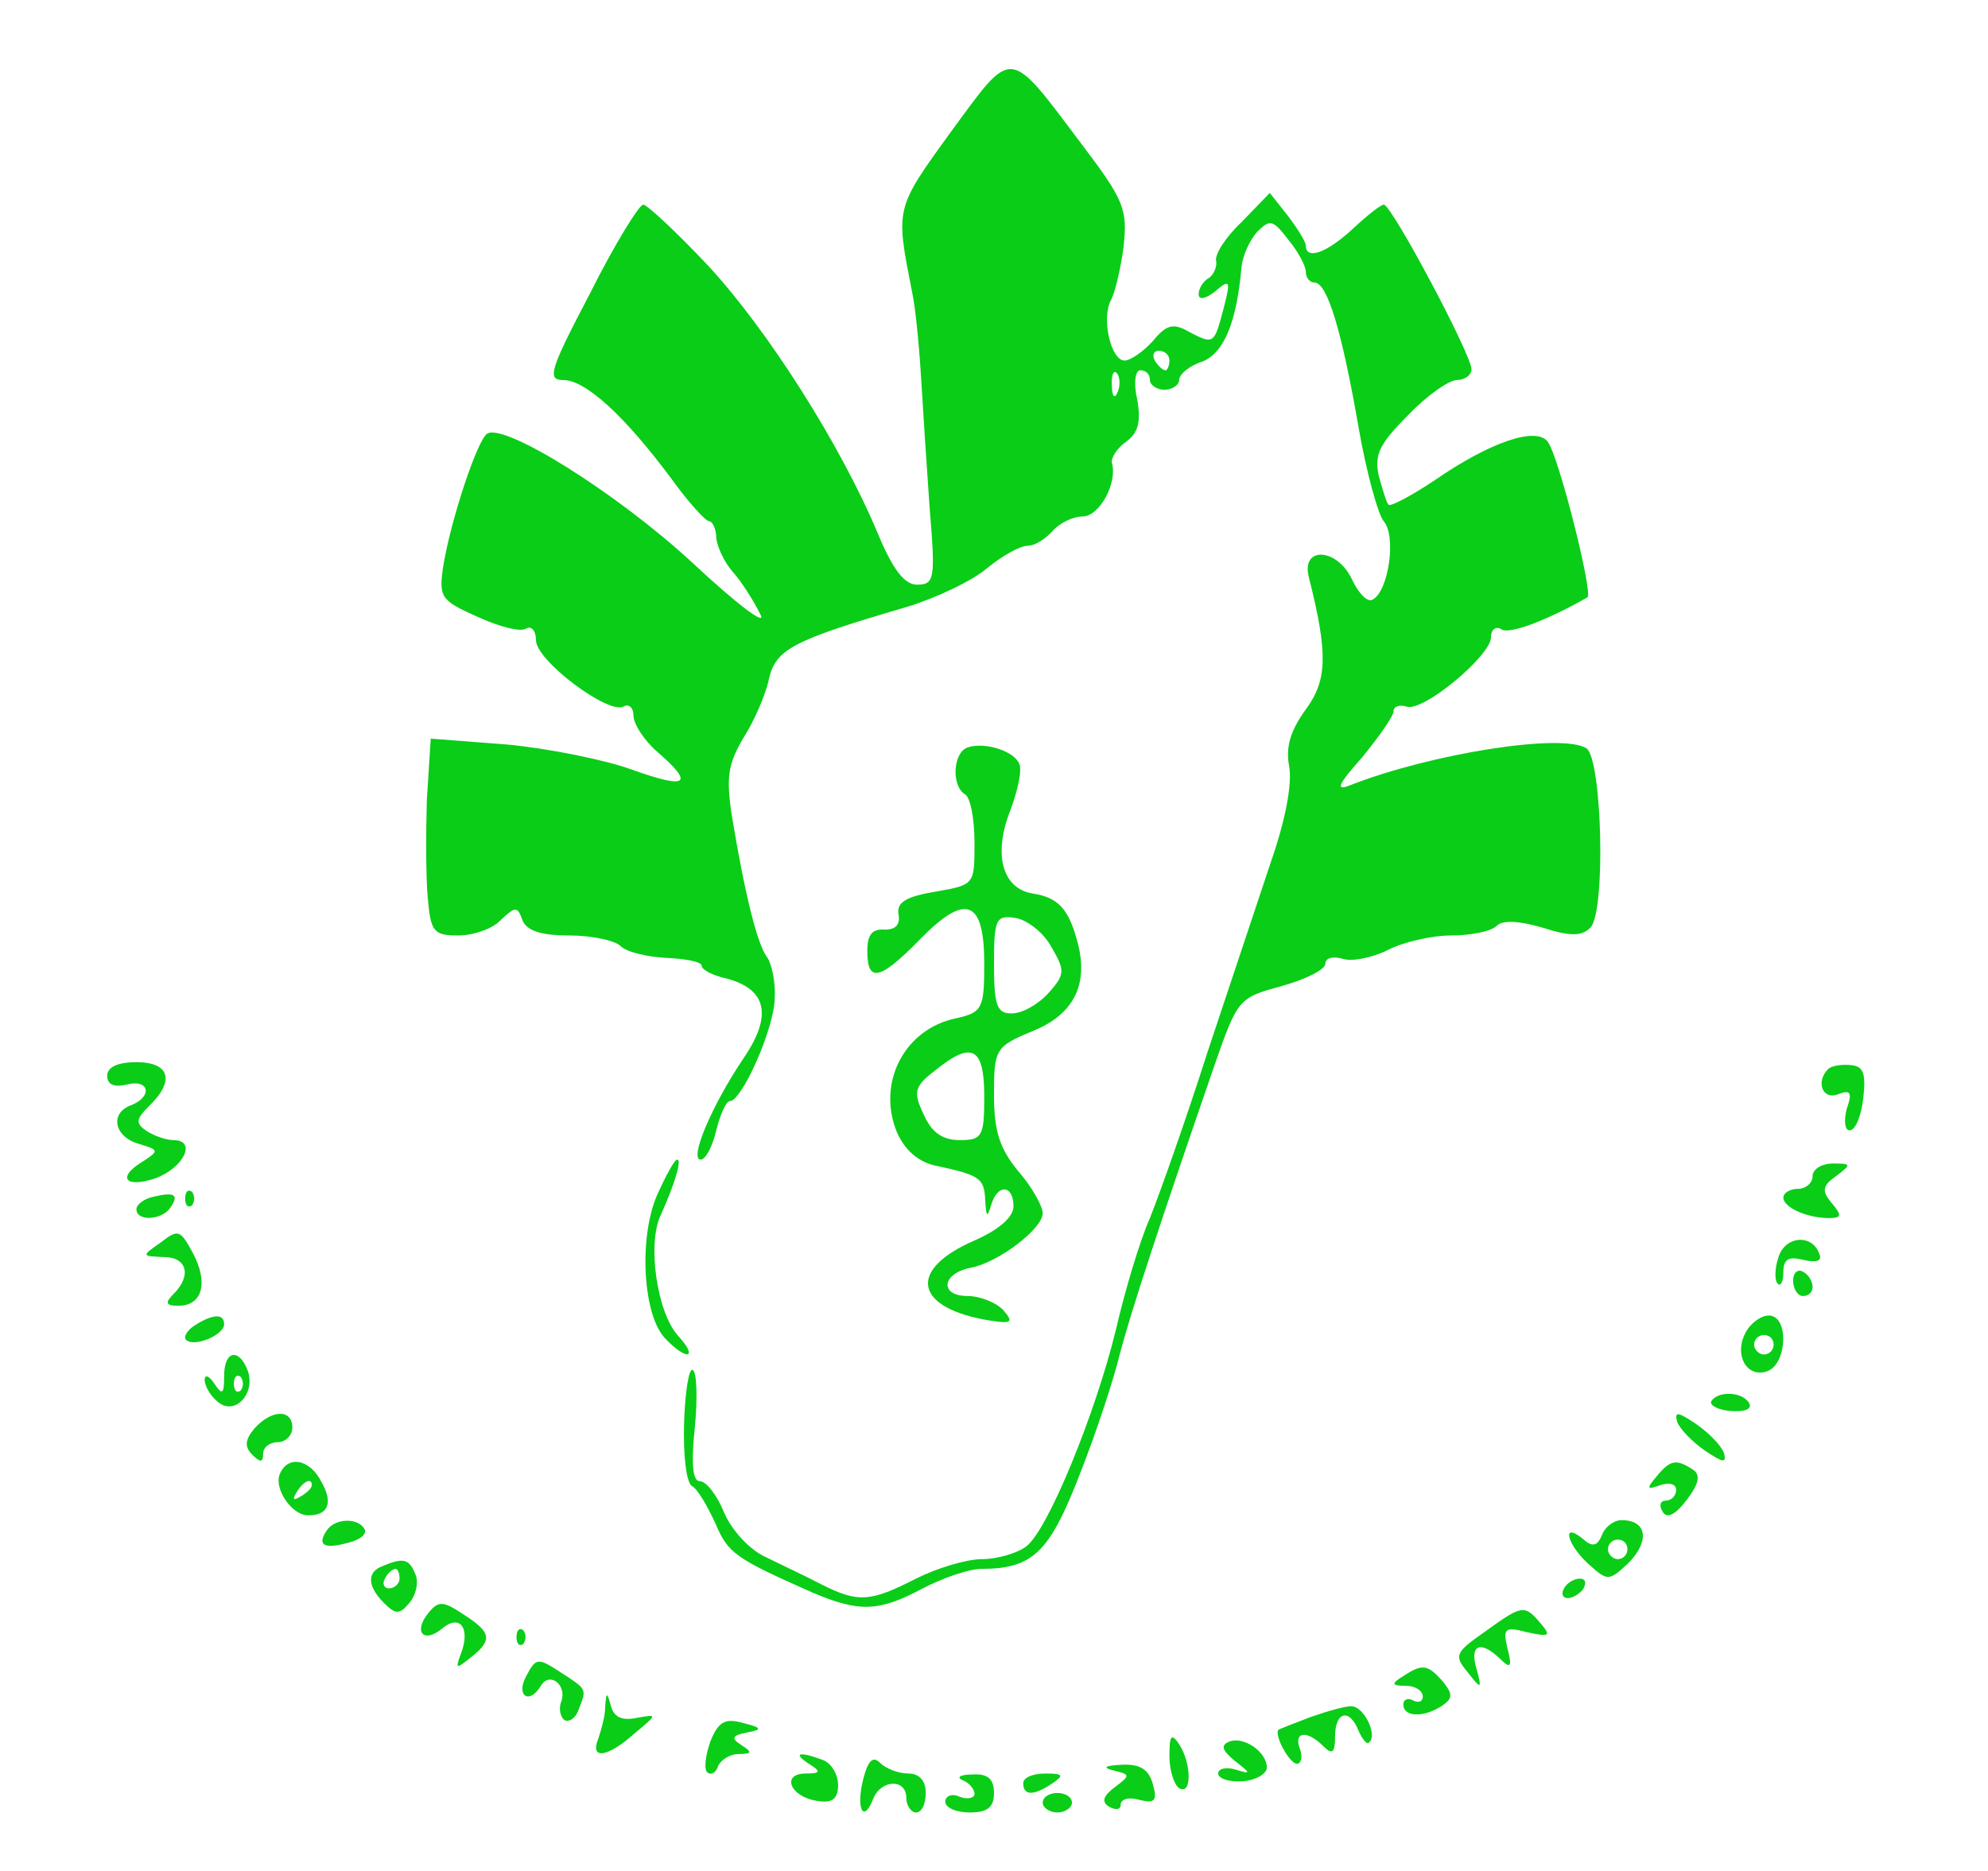  <svg version="1.0" xmlns="http://www.w3.org/2000/svg" width="204pt" height="192pt" viewBox="0 0 204 192" preserveAspectRatio="xMidYMid meet">  <g transform="translate(0,192) scale(0.1,-0.1)" fill="#0acd17" stroke="none"> <path d="M976 1785 c-58 -80 -57 -78 -40 -165 3 -13 7 -52 9 -85 2 -33 6 -95 9 -137 6 -72 5 -78 -13 -78 -13 0 -25 16 -40 52 -38 91 -113 209 -174 275 -33 35 -63 63 -67 63 -4 0 -29 -40 -54 -90 -42 -80 -45 -90 -28 -90 23 0 63 -37 110 -100 18 -25 36 -45 40 -45 3 0 7 -8 7 -17 1 -10 9 -26 17 -35 9 -10 21 -29 28 -43 8 -14 -23 9 -70 53 -77 71 -192 143 -210 132 -10 -6 -37 -87 -45 -135 -5 -33 -3 -36 35 -53 22 -10 44 -16 50 -12 5 3 10 -2 10 -12 0 -21 75 -77 90 -68 5 3 10 -1 10 -9 0 -9 11 -26 25 -38 38 -33 30 -38 -26 -18 -27 10 -86 22 -129 26 l-78 6 -4 -63 c-1 -35 -1 -81 1 -101 3 -34 6 -38 31 -38 16 0 36 7 44 16 15 14 17 14 22 0 4 -11 19 -16 48 -16 23 0 47 -5 53 -11 6 -6 27 -11 47 -12 20 -1 36 -4 36 -8 0 -4 11 -10 25 -13 42 -11 48 -38 18 -82 -33 -49 -56 -104 -44 -104 5 0 12 13 16 30 4 16 10 30 14 30 12 0 45 73 46 105 1 17 -3 36 -8 43 -10 13 -23 66 -36 145 -6 39 -4 53 12 80 11 17 23 45 26 60 7 31 25 40 141 74 30 9 68 27 83 40 16 13 34 23 42 23 7 0 18 7 25 15 7 8 21 15 31 15 17 0 36 34 30 55 -1 5 5 15 15 22 12 9 15 20 11 43 -4 17 -2 30 3 30 6 0 10 -4 10 -10 0 -5 7 -10 15 -10 8 0 15 5 15 10 0 6 11 15 24 19 22 9 35 40 40 97 1 11 8 27 16 36 13 13 16 13 32 -8 10 -12 18 -27 18 -33 0 -6 4 -11 9 -11 13 0 28 -50 45 -148 8 -46 20 -90 26 -97 13 -15 5 -71 -11 -80 -5 -4 -14 5 -21 19 -15 34 -53 36 -45 4 20 -79 19 -106 -3 -136 -16 -22 -21 -39 -17 -59 3 -18 -4 -55 -19 -98 -13 -39 -42 -126 -65 -195 -22 -69 -49 -145 -59 -170 -11 -25 -26 -76 -35 -115 -21 -86 -70 -206 -92 -222 -9 -7 -30 -13 -45 -13 -16 0 -46 -9 -68 -20 -47 -24 -59 -25 -97 -6 -15 8 -41 20 -57 28 -16 7 -35 27 -43 46 -7 17 -18 32 -25 32 -7 0 -9 17 -5 55 3 30 2 57 -2 59 -4 3 -8 -22 -9 -54 -1 -32 2 -61 8 -65 6 -3 16 -21 24 -38 13 -31 20 -36 99 -71 49 -21 69 -20 114 4 21 11 48 20 60 20 53 0 70 17 101 97 17 43 35 98 41 123 11 42 40 131 97 296 24 69 25 70 69 82 25 7 45 17 45 23 0 6 8 8 18 5 9 -3 30 1 46 9 15 8 45 15 65 15 20 0 41 4 47 10 6 6 23 5 47 -2 28 -9 40 -9 49 0 16 16 12 173 -4 184 -24 16 -159 -5 -243 -38 -15 -6 -12 1 13 29 17 21 32 42 32 47 0 5 6 7 13 5 16 -7 87 52 87 71 0 8 5 12 11 8 8 -5 46 9 88 33 6 4 -30 147 -41 160 -12 15 -58 0 -116 -40 -24 -16 -45 -27 -47 -25 -2 1 -6 15 -10 29 -5 22 0 33 30 63 19 20 42 36 50 36 8 0 15 5 15 11 0 15 -82 169 -90 169 -3 0 -17 -11 -32 -25 -27 -25 -48 -32 -48 -17 0 4 -9 18 -18 30 l-19 24 -29 -30 c-17 -16 -28 -34 -26 -40 1 -5 -2 -13 -7 -17 -6 -3 -11 -11 -11 -17 0 -6 7 -5 17 3 15 13 16 11 9 -16 -10 -38 -10 -39 -35 -26 -17 10 -24 8 -38 -9 -10 -11 -23 -20 -29 -20 -14 0 -24 43 -14 62 4 7 10 32 13 55 4 38 1 47 -43 105 -76 101 -70 100 -134 13z m224 -235 c0 -5 -2 -10 -4 -10 -3 0 -8 5 -11 10 -3 6 -1 10 4 10 6 0 11 -4 11 -10z m-53 -32 c-3 -8 -6 -5 -6 6 -1 11 2 17 5 13 3 -3 4 -12 1 -19z"></path> <path d="M993 1153 c-15 -5 -17 -39 -3 -48 6 -3 10 -26 10 -50 0 -43 0 -43 -40 -50 -30 -5 -40 -11 -38 -23 2 -11 -3 -16 -14 -16 -13 1 -18 -5 -18 -22 0 -33 13 -30 54 12 47 48 66 41 66 -25 0 -46 -2 -50 -29 -56 -53 -11 -81 -66 -61 -116 8 -19 22 -31 39 -35 47 -10 51 -13 52 -36 1 -17 2 -18 6 -5 6 22 23 22 23 -1 0 -11 -15 -24 -40 -35 -67 -29 -63 -67 9 -81 29 -5 32 -4 21 9 -7 8 -24 15 -37 15 -29 0 -27 23 3 29 28 5 74 40 74 56 0 7 -11 27 -25 43 -19 23 -25 41 -25 78 0 47 1 50 40 66 42 17 57 48 46 90 -9 35 -20 47 -46 51 -32 5 -41 41 -23 86 7 19 12 40 9 47 -5 13 -35 23 -53 17z m86 -205 c14 -24 14 -28 -3 -47 -11 -12 -27 -21 -38 -21 -15 0 -18 8 -18 51 0 46 2 50 22 47 12 -2 29 -15 37 -30z m-69 -153 c0 -41 -2 -45 -25 -45 -18 0 -29 8 -37 26 -11 23 -10 29 11 45 38 31 51 25 51 -26z"></path> <path d="M110 816 c0 -9 7 -12 20 -9 23 6 27 -12 5 -21 -23 -8 -18 -33 8 -40 20 -6 20 -7 5 -17 -29 -17 -20 -29 12 -18 29 11 42 39 18 39 -7 0 -19 4 -27 9 -12 8 -12 12 2 26 27 26 21 45 -13 45 -19 0 -30 -5 -30 -14z"></path> <path d="M1876 823 c-13 -13 -6 -32 10 -26 13 5 15 2 9 -15 -3 -12 -2 -22 3 -22 6 0 12 15 14 33 3 26 0 33 -13 34 -10 1 -20 -1 -23 -4z"></path> <path d="M674 693 c-19 -45 -14 -124 9 -147 22 -23 34 -20 13 3 -22 24 -32 95 -18 124 14 31 22 57 17 57 -3 0 -12 -17 -21 -37z"></path> <path d="M1860 713 c0 -7 -7 -13 -15 -13 -8 0 -15 -4 -15 -9 0 -10 24 -21 47 -21 13 0 13 3 3 15 -11 13 -10 18 4 28 16 12 16 13 -3 13 -12 0 -21 -6 -21 -13z"></path> <path d="M158 692 c-10 -2 -18 -8 -18 -13 0 -13 27 -11 35 2 9 13 4 16 -17 11z"></path> <path d="M190 690 c0 -7 3 -10 7 -7 3 4 3 10 0 14 -4 3 -7 0 -7 -7z"></path> <path d="M165 645 c-20 -14 -20 -14 3 -15 24 0 29 -19 10 -38 -9 -9 -8 -12 5 -12 25 0 31 24 15 54 -13 24 -15 25 -33 11z"></path> <path d="M1825 630 c-4 -12 -4 -24 -1 -27 3 -4 6 2 6 11 0 14 5 17 21 13 13 -3 19 -1 16 6 -7 21 -35 19 -42 -3z"></path> <path d="M1840 606 c0 -9 5 -16 10 -16 6 0 10 4 10 9 0 6 -4 13 -10 16 -5 3 -10 -1 -10 -9z"></path> <path d="M200 560 c-8 -5 -12 -12 -9 -15 8 -8 39 5 39 16 0 11 -11 11 -30 -1z"></path> <path d="M1791 552 c-12 -23 2 -47 23 -39 20 8 22 57 1 57 -8 0 -19 -8 -24 -18z m29 -12 c0 -5 -4 -10 -10 -10 -5 0 -10 5 -10 10 0 6 5 10 10 10 6 0 10 -4 10 -10z"></path> <path d="M230 508 c0 -19 -2 -20 -10 -8 -5 8 -10 10 -10 4 0 -6 6 -17 14 -23 17 -14 39 9 30 33 -9 23 -24 20 -24 -6z m17 -15 c-4 -3 -7 0 -7 7 0 7 3 10 7 7 3 -4 3 -10 0 -14z"></path> <path d="M1756 482 c-2 -4 7 -9 20 -10 15 -1 22 2 19 8 -7 12 -32 13 -39 2z"></path> <path d="M261 454 c-10 -12 -10 -19 -2 -27 8 -8 11 -8 11 1 0 7 7 12 15 12 8 0 15 7 15 15 0 19 -21 19 -39 -1z"></path> <path d="M1721 461 c3 -8 16 -21 29 -30 18 -12 22 -13 19 -2 -3 8 -16 21 -29 30 -18 12 -22 13 -19 2z"></path> <path d="M287 407 c-6 -15 13 -43 30 -42 20 0 25 13 13 34 -12 24 -35 28 -43 8z m33 -11 c0 -3 -5 -8 -12 -12 -7 -4 -8 -3 -4 4 7 12 16 16 16 8z"></path> <path d="M1700 405 c-11 -13 -10 -14 4 -9 9 3 16 1 16 -5 0 -6 -5 -11 -11 -11 -5 0 -7 -5 -3 -11 4 -8 13 -4 25 12 13 17 14 26 6 31 -17 11 -23 10 -37 -7z"></path> <path d="M335 349 c-10 -15 -2 -19 23 -12 12 3 19 9 16 14 -7 12 -31 11 -39 -2z"></path> <path d="M1644 345 c-5 -12 -10 -13 -20 -4 -22 18 -16 -6 6 -26 20 -18 21 -18 42 2 21 22 18 43 -8 43 -8 0 -17 -7 -20 -15z m26 -15 c0 -5 -4 -10 -10 -10 -5 0 -10 5 -10 10 0 6 5 10 10 10 6 0 10 -4 10 -10z"></path> <path d="M393 313 c-17 -6 -16 -21 1 -38 12 -12 16 -12 26 0 7 8 10 22 6 30 -6 15 -12 17 -33 8z m17 -13 c0 -5 -5 -10 -11 -10 -5 0 -7 5 -4 10 3 6 8 10 11 10 2 0 4 -4 4 -10z"></path> <path d="M1605 290 c-3 -5 -2 -10 4 -10 5 0 13 5 16 10 3 6 2 10 -4 10 -5 0 -13 -4 -16 -10z"></path> <path d="M439 264 c-15 -19 -4 -31 15 -15 18 15 29 0 19 -26 -6 -16 -5 -16 10 -4 23 18 21 26 -7 44 -21 14 -26 15 -37 1z"></path> <path d="M1523 245 c-30 -21 -31 -24 -17 -41 14 -18 15 -18 9 4 -7 24 4 29 24 10 11 -11 13 -9 8 10 -5 21 -3 23 20 17 23 -5 25 -4 14 9 -17 20 -19 19 -58 -9z"></path> <path d="M530 240 c0 -7 3 -10 7 -7 3 4 3 10 0 14 -4 3 -7 0 -7 -7z"></path> <path d="M540 200 c-11 -20 3 -30 15 -10 9 15 27 1 21 -16 -3 -7 -1 -16 3 -19 5 -3 12 2 15 11 8 21 9 20 -19 38 -23 15 -25 15 -35 -4z"></path> <path d="M1440 200 c-13 -8 -12 -10 3 -10 9 0 17 -5 17 -11 0 -5 -4 -7 -10 -4 -5 3 -10 1 -10 -4 0 -13 20 -14 39 -2 12 8 12 12 2 25 -16 18 -21 19 -41 6z"></path> <path d="M621 168 c0 -9 -4 -23 -7 -32 -9 -22 9 -20 37 5 24 20 24 20 2 16 -15 -3 -23 1 -26 12 -4 15 -5 15 -6 -1z"></path> <path d="M1345 158 c-16 -6 -31 -12 -33 -13 -5 -5 11 -35 19 -35 4 0 6 7 3 15 -7 18 7 20 24 3 9 -9 12 -7 12 10 0 26 15 29 24 6 4 -9 9 -15 11 -12 9 8 -6 38 -19 37 -6 0 -24 -5 -41 -11z"></path> <path d="M729 133 c-5 -14 -7 -29 -3 -32 4 -3 9 0 11 7 3 6 12 12 21 12 14 0 14 2 3 9 -11 7 -10 10 5 13 17 3 16 5 -4 10 -18 5 -25 1 -33 -19z"></path> <path d="M1200 118 c0 -15 5 -30 10 -33 13 -8 13 25 0 45 -8 12 -10 9 -10 -12z"></path> <path d="M1262 133 c-10 -4 -8 -9 5 -20 17 -13 17 -14 1 -9 -10 3 -18 1 -18 -4 0 -5 11 -9 25 -8 14 1 25 8 25 14 0 16 -23 32 -38 27z"></path> <path d="M830 110 c13 -8 12 -10 -3 -10 -26 0 -16 -24 11 -28 16 -3 22 2 22 16 0 11 -7 23 -16 26 -24 9 -31 7 -14 -4z"></path> <path d="M886 95 c-8 -31 0 -47 10 -21 8 20 34 21 34 1 0 -8 5 -15 10 -15 6 0 10 9 10 20 0 13 -7 20 -18 20 -10 0 -23 5 -29 11 -7 7 -12 3 -17 -16z"></path> <path d="M1143 103 c17 -4 17 -5 1 -17 -12 -9 -14 -15 -6 -20 7 -4 12 -3 12 2 0 6 9 8 19 5 16 -4 19 -1 14 16 -4 15 -13 21 -32 20 -18 -1 -20 -3 -8 -6z"></path> <path d="M988 93 c6 -2 12 -9 12 -14 0 -4 -7 -6 -15 -3 -8 4 -15 1 -15 -5 0 -6 11 -11 25 -11 18 0 25 5 25 20 0 14 -6 20 -22 19 -13 0 -17 -3 -10 -6z"></path> <path d="M1050 90 c0 -13 11 -13 30 0 12 8 11 10 -7 10 -13 0 -23 -4 -23 -10z"></path> <path d="M1070 70 c0 -5 7 -10 15 -10 8 0 15 5 15 10 0 6 -7 10 -15 10 -8 0 -15 -4 -15 -10z"></path> </g> </svg> 